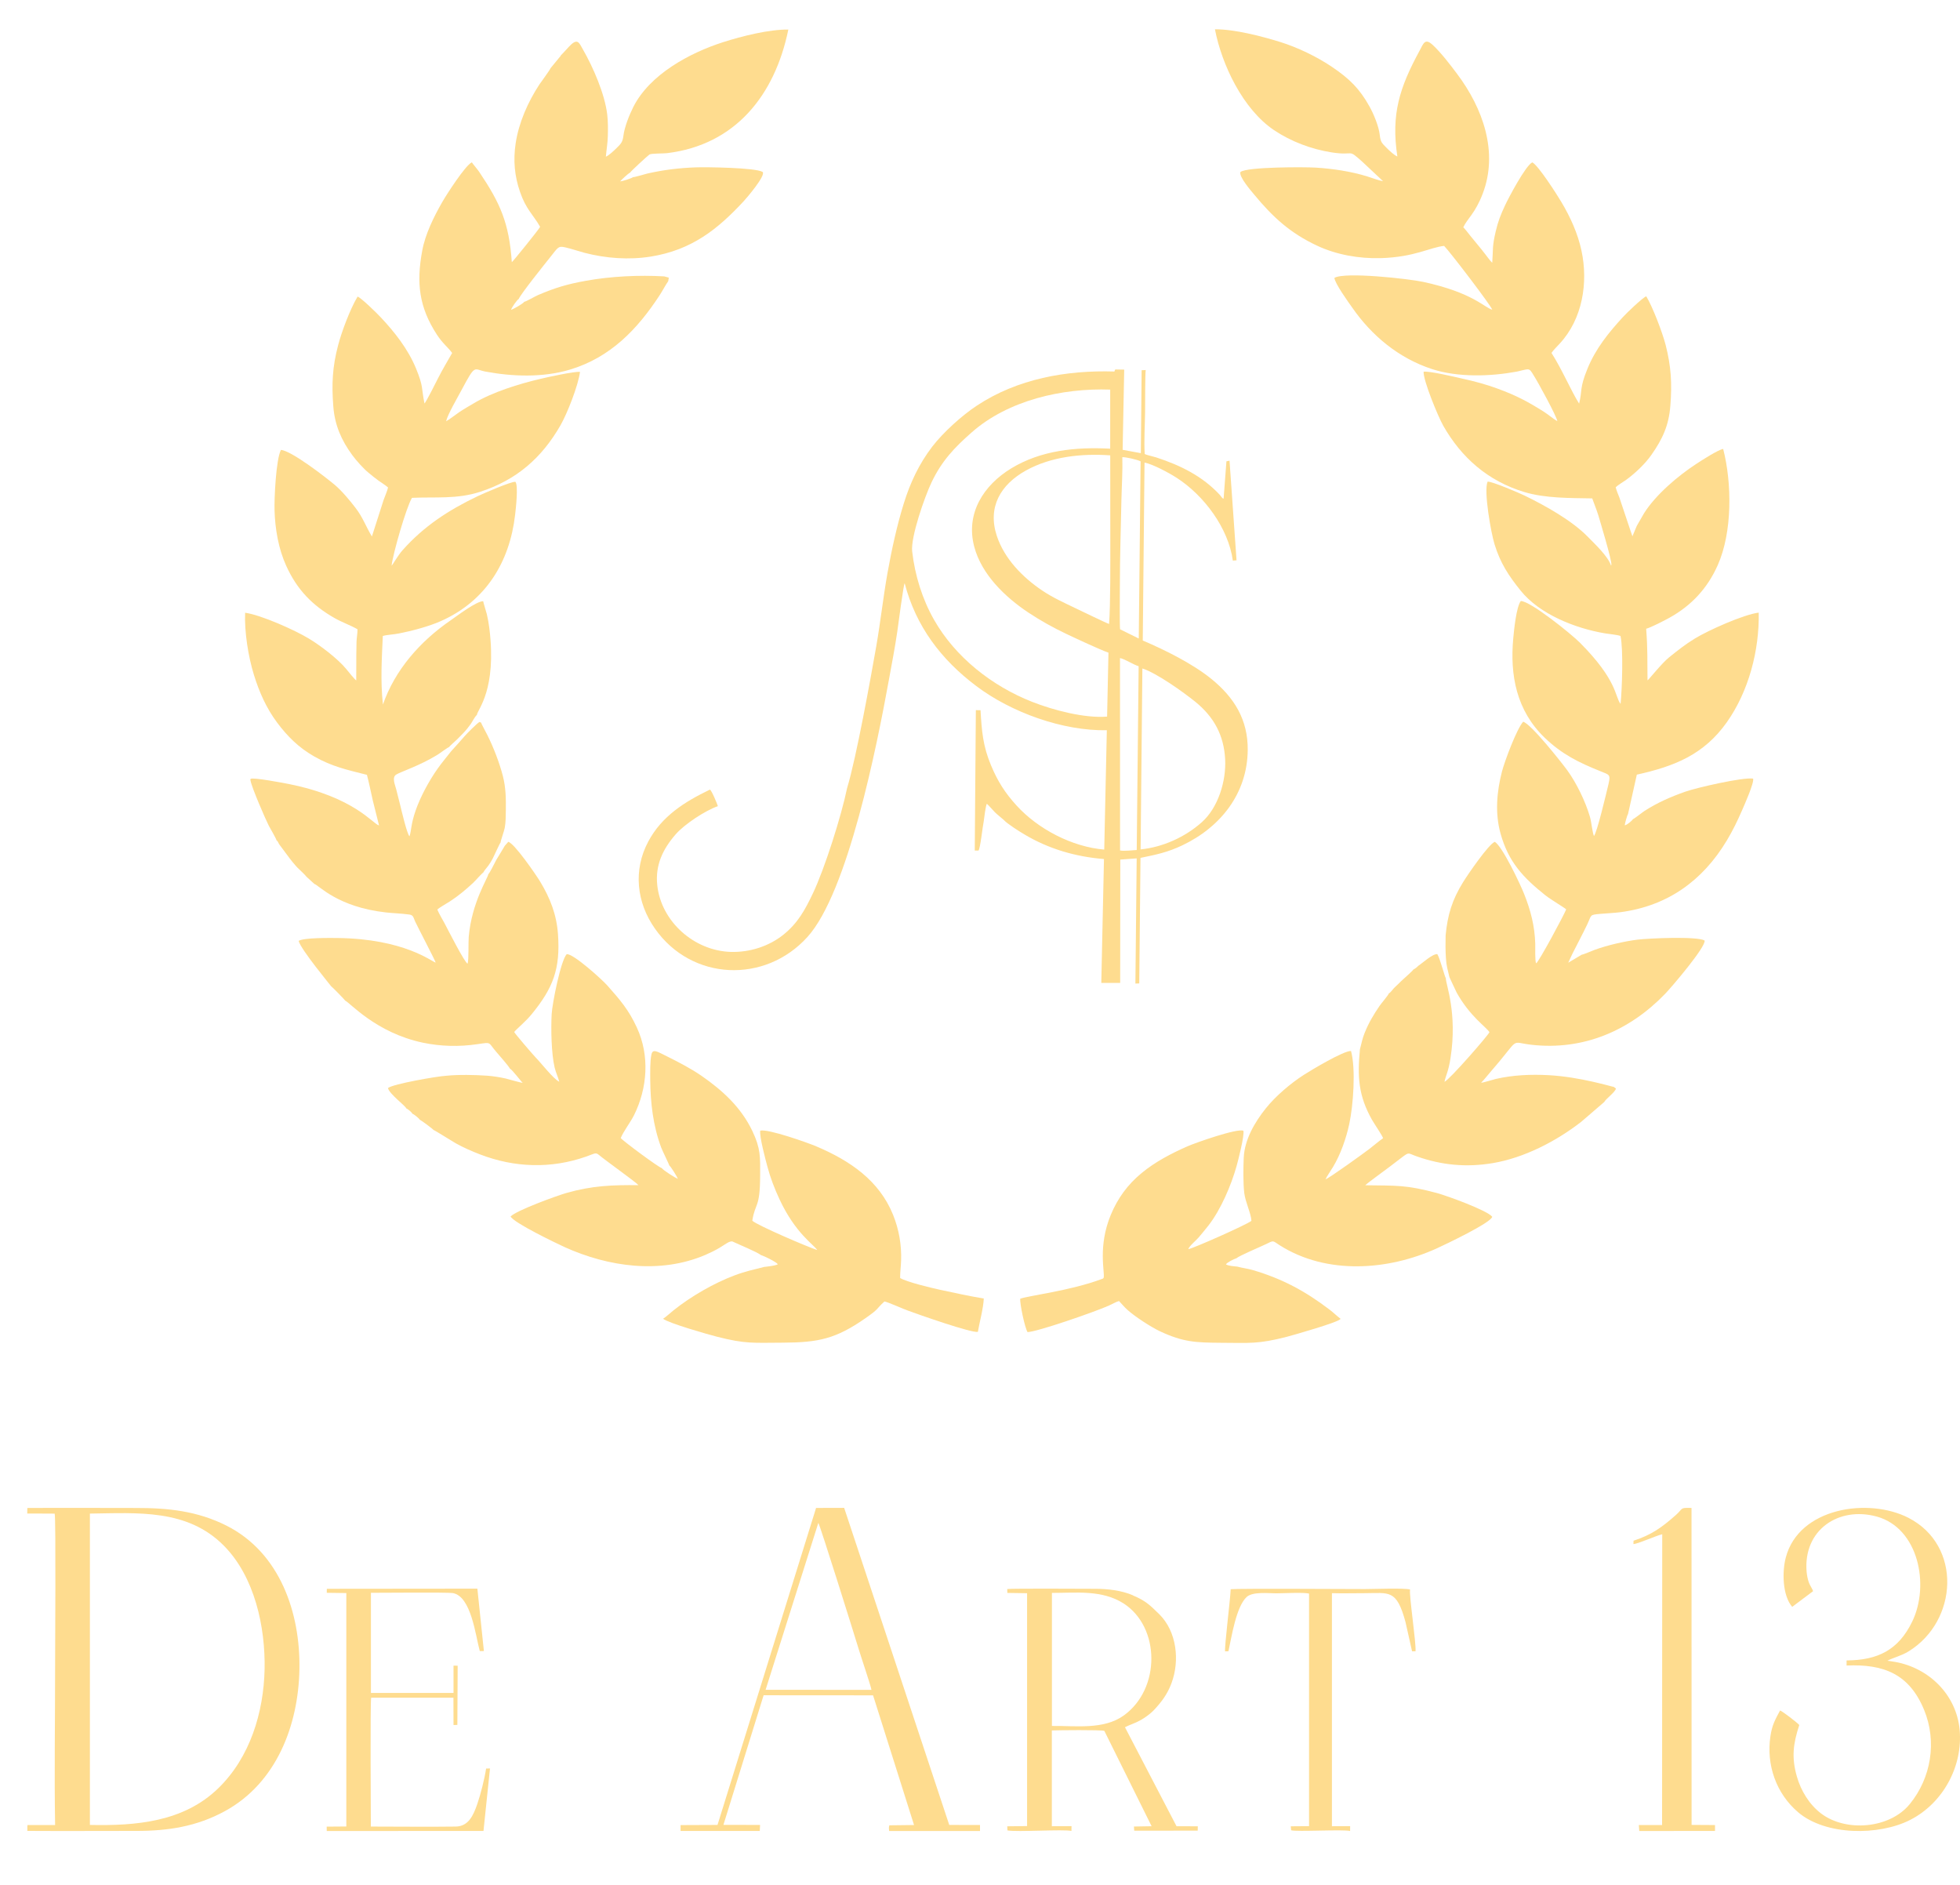 <svg width="52" height="50" viewBox="0 0 52 50" fill="none" xmlns="http://www.w3.org/2000/svg">
<g clip-path="url(#clip0_1_1959)">
<path d="M38.353 24.824C38.348 25.026 38.348 25.213 38.361 25.415C38.375 25.632 38.407 25.72 38.454 25.92C38.457 25.923 38.618 26.279 38.648 26.334C39.007 26.973 39.427 27.238 39.516 27.381C39.472 27.477 38.471 28.627 38.323 28.698C38.359 28.518 38.426 28.437 38.483 28.068C38.671 26.862 38.355 26.112 38.359 25.949C38.331 25.92 38.208 25.432 38.133 25.31C38.002 25.301 37.739 25.549 37.628 25.62C37.612 25.641 37.53 25.709 37.5 25.716C37.476 25.759 37.231 25.971 37.173 26.027C37.116 26.082 37.07 26.131 37.01 26.184C36.95 26.237 36.917 26.309 36.846 26.354C36.838 26.393 36.645 26.618 36.603 26.68C36.437 26.923 36.312 27.132 36.203 27.405C36.138 27.565 36.125 27.673 36.08 27.832C36.01 28.56 36.038 29.065 36.402 29.709C36.456 29.804 36.683 30.137 36.694 30.193C36.582 30.271 36.446 30.388 36.331 30.477C36.173 30.598 35.288 31.237 35.166 31.285C35.192 31.22 35.32 31.034 35.364 30.959C35.566 30.626 35.716 30.193 35.797 29.816C35.903 29.324 35.974 28.354 35.843 27.879C35.642 27.874 34.797 28.381 34.591 28.513C34.237 28.741 33.843 29.076 33.582 29.402C33.288 29.771 33.019 30.229 32.997 30.71C32.985 30.985 32.98 31.376 33.011 31.646C33.04 31.888 33.192 32.19 33.201 32.385C33.092 32.479 31.669 33.113 31.525 33.137C31.556 33.046 31.735 32.906 31.806 32.82C31.896 32.71 31.977 32.618 32.065 32.504C32.392 32.081 32.662 31.446 32.806 30.937C32.85 30.78 33.021 30.113 32.988 29.995C32.817 29.926 31.716 30.315 31.5 30.41C31.072 30.599 30.645 30.821 30.285 31.12C29.917 31.424 29.653 31.785 29.47 32.226C29.122 33.066 29.315 33.748 29.282 33.89C29.266 33.923 29.267 33.913 29.223 33.931C28.397 34.24 27.294 34.368 27.068 34.451C27.052 34.576 27.191 35.23 27.262 35.337C27.533 35.324 29.003 34.815 29.409 34.638C29.488 34.604 29.615 34.531 29.688 34.512C29.774 34.601 29.822 34.668 29.921 34.755C30.127 34.937 30.542 35.206 30.781 35.318C31.391 35.602 31.718 35.615 32.383 35.62C33.168 35.624 33.378 35.656 34.133 35.463C34.271 35.427 35.574 35.06 35.565 34.982C35.467 34.909 35.377 34.818 35.277 34.743C34.628 34.248 34.024 33.923 33.237 33.691C33.1 33.651 32.953 33.635 32.825 33.599C32.737 33.59 32.594 33.582 32.525 33.54C32.558 33.485 32.735 33.398 32.801 33.379C32.884 33.307 33.437 33.076 33.579 33.007C33.805 32.898 33.749 32.904 33.953 33.034C35.2 33.824 36.83 33.704 38.127 33.112C38.336 33.016 39.557 32.438 39.59 32.277C39.459 32.107 38.374 31.715 38.124 31.648C37.294 31.426 37.05 31.454 36.222 31.441C36.269 31.388 36.767 31.029 36.874 30.946C36.982 30.863 37.092 30.777 37.201 30.696C37.397 30.549 37.353 30.595 37.592 30.677C38.258 30.91 38.903 30.971 39.603 30.854C40.431 30.716 41.29 30.274 41.952 29.757L42.56 29.234C42.609 29.143 42.845 28.979 42.873 28.876L42.815 28.832C42.762 28.829 41.928 28.566 41.085 28.521C40.619 28.496 40.141 28.516 39.685 28.621C39.603 28.64 39.356 28.721 39.295 28.721C39.383 28.635 39.492 28.491 39.577 28.395C40.359 27.498 40.032 27.646 40.634 27.715C42.006 27.87 43.236 27.341 44.18 26.36C44.347 26.187 45.265 25.113 45.224 24.948C45.012 24.832 43.736 24.89 43.443 24.926C43.088 24.971 42.642 25.074 42.303 25.198C42.235 25.223 42.015 25.32 41.966 25.324L41.606 25.538L41.718 25.298C41.849 25.037 41.99 24.774 42.115 24.512C42.23 24.268 42.167 24.268 42.447 24.243C42.628 24.226 42.807 24.221 42.988 24.198C44.243 24.034 45.176 23.36 45.815 22.293C45.97 22.034 46.093 21.782 46.213 21.506C46.273 21.368 46.546 20.76 46.511 20.654C46.24 20.613 45.02 20.893 44.717 20.999C44.325 21.137 43.974 21.29 43.625 21.515C43.576 21.546 43.35 21.727 43.325 21.727C43.298 21.774 43.162 21.887 43.105 21.893C43.108 21.848 43.17 21.621 43.192 21.596L43.426 20.549C44.426 20.327 45.206 20.018 45.813 19.16C46.395 18.338 46.679 17.249 46.66 16.251C46.265 16.298 45.32 16.721 44.968 16.937C44.704 17.098 44.518 17.248 44.281 17.438C44.083 17.598 43.743 18.03 43.71 18.048C43.701 17.488 43.718 17.27 43.674 16.679C43.802 16.645 44.162 16.459 44.29 16.388C44.878 16.062 45.301 15.604 45.573 14.991C45.962 14.116 45.952 12.823 45.717 11.909C45.581 11.931 45.146 12.213 45.009 12.302C44.524 12.618 43.928 13.121 43.617 13.616C43.593 13.654 43.429 13.945 43.426 13.948L43.309 14.226L43.251 14.057L42.966 13.206C42.936 13.126 42.883 13.005 42.865 12.926C42.925 12.866 43.056 12.79 43.132 12.737C43.371 12.565 43.649 12.304 43.816 12.062C44.11 11.643 44.274 11.284 44.315 10.77C44.363 10.173 44.336 9.718 44.188 9.14C44.102 8.815 43.849 8.145 43.676 7.86C43.575 7.899 43.148 8.31 43.056 8.412C42.674 8.829 42.333 9.249 42.116 9.782C41.901 10.306 41.982 10.36 41.895 10.707C41.677 10.36 41.442 9.799 41.162 9.362C41.203 9.296 41.322 9.179 41.38 9.115C41.987 8.46 42.14 7.496 41.957 6.646C41.859 6.191 41.663 5.759 41.424 5.359C41.309 5.165 40.816 4.391 40.653 4.307C40.48 4.384 40.023 5.246 39.928 5.452C39.814 5.696 39.745 5.871 39.683 6.135C39.585 6.552 39.617 6.596 39.59 6.971C39.532 6.916 39.445 6.795 39.396 6.732C39.336 6.652 39.268 6.571 39.206 6.495C39.141 6.415 39.077 6.338 39.013 6.26C38.968 6.202 38.868 6.073 38.822 6.029C38.93 5.796 39.137 5.663 39.337 5.138C39.759 4.034 39.342 2.871 38.658 1.96C38.476 1.718 38.235 1.401 38.015 1.196C37.805 1.001 37.769 1.146 37.66 1.349C37.135 2.318 36.901 3.026 37.073 4.151C36.99 4.12 36.852 3.988 36.786 3.921C36.659 3.796 36.626 3.762 36.607 3.587C36.584 3.362 36.448 3.031 36.337 2.831C36.07 2.349 35.8 2.087 35.345 1.779C34.937 1.502 34.424 1.256 33.953 1.11C33.454 0.957 32.749 0.774 32.233 0.777C32.416 1.721 32.977 2.898 33.8 3.452C34.249 3.754 34.795 3.959 35.332 4.043C35.963 4.141 35.735 3.926 36.149 4.296L36.694 4.807C36.585 4.79 36.391 4.716 36.277 4.681C35.846 4.546 35.353 4.474 34.904 4.446C34.615 4.429 33.084 4.423 32.909 4.563C32.866 4.69 33.192 5.063 33.282 5.171C33.768 5.757 34.223 6.179 34.939 6.515C35.456 6.759 36.057 6.863 36.628 6.848C37.536 6.82 37.926 6.565 38.313 6.523C38.454 6.66 39.562 8.11 39.59 8.215C39.383 8.163 39.086 7.765 37.757 7.477C37.373 7.395 35.68 7.206 35.403 7.371C35.413 7.516 35.768 8.009 35.87 8.152C36.389 8.904 37.11 9.502 37.991 9.79C38.68 10.015 39.538 9.988 40.246 9.857C40.326 9.841 40.437 9.807 40.51 9.798C40.601 9.785 40.634 9.873 40.68 9.943C40.808 10.14 41.298 11.043 41.317 11.171C41.219 11.12 41.066 10.988 40.958 10.921C40.535 10.654 40.225 10.49 39.74 10.312C39.426 10.196 39.121 10.115 38.794 10.043C38.592 9.998 37.936 9.84 37.769 9.86C37.757 10.093 38.154 11.051 38.287 11.287C38.77 12.14 39.476 12.76 40.44 13.052C40.998 13.221 41.661 13.21 42.243 13.221C42.293 13.366 42.35 13.498 42.398 13.649C42.437 13.779 42.77 14.879 42.751 14.984L42.747 14.995C42.747 14.995 42.745 15.001 42.742 15.004C42.663 14.755 42.306 14.424 42.123 14.237C41.704 13.807 40.991 13.41 40.454 13.149C40.299 13.074 39.598 12.773 39.467 12.776C39.358 13.023 39.56 14.149 39.652 14.441C39.805 14.937 40.023 15.27 40.344 15.668C40.846 16.295 41.797 16.67 42.582 16.801C42.691 16.82 42.9 16.837 42.993 16.87C43.071 17.227 43.034 18.282 42.995 18.673C42.837 18.47 42.92 18.059 41.92 17.052C41.688 16.818 40.6 15.941 40.347 15.943C40.227 16.107 40.168 16.712 40.148 16.929C40.056 17.912 40.233 18.852 40.985 19.573C41.442 20.01 41.881 20.226 42.464 20.46C42.698 20.555 42.734 20.54 42.674 20.801C42.617 21.04 42.369 22.09 42.288 22.177C42.243 22.068 42.225 21.815 42.181 21.665C42.066 21.266 41.821 20.763 41.581 20.434C41.418 20.212 40.619 19.202 40.41 19.145C40.235 19.345 39.922 20.187 39.849 20.463C39.71 20.999 39.66 21.571 39.81 22.11C40.02 22.868 40.412 23.28 40.998 23.748C41.146 23.866 41.51 24.079 41.552 24.123C41.495 24.27 40.824 25.523 40.754 25.555C40.72 25.491 40.734 25.134 40.731 25.035C40.718 24.568 40.611 24.155 40.437 23.716C40.336 23.459 39.86 22.451 39.658 22.331C39.495 22.39 38.934 23.21 38.818 23.399C38.527 23.868 38.405 24.266 38.353 24.815V24.824Z" fill="#FEDC8F"/>
<path d="M14.884 1.471L14.606 1.809C14.581 1.873 14.368 2.154 14.311 2.24C14.006 2.704 13.761 3.259 13.68 3.807C13.614 4.253 13.65 4.667 13.797 5.092C13.957 5.557 14.145 5.693 14.33 6.017C14.303 6.078 13.606 6.942 13.579 6.954C13.505 5.907 13.273 5.392 12.712 4.557C12.679 4.507 12.525 4.323 12.518 4.306C12.344 4.387 11.846 5.163 11.732 5.362C11.511 5.748 11.282 6.21 11.202 6.649C11.042 7.51 11.119 8.148 11.587 8.871C11.747 9.117 11.881 9.206 11.996 9.363C11.873 9.578 11.737 9.807 11.625 10.027C11.57 10.137 11.311 10.652 11.262 10.704C11.175 10.282 11.241 10.271 11.036 9.771C10.824 9.259 10.473 8.812 10.096 8.412C10.009 8.318 9.579 7.895 9.487 7.868C9.293 8.19 9.067 8.79 8.971 9.156C8.818 9.734 8.797 10.187 8.843 10.782C8.881 11.276 9.056 11.678 9.347 12.074C9.448 12.212 9.65 12.44 9.783 12.545C9.868 12.614 9.946 12.681 10.036 12.745C10.118 12.804 10.22 12.865 10.295 12.931C10.282 13.002 10.208 13.179 10.179 13.257L9.867 14.231C9.71 13.974 9.63 13.729 9.435 13.476C9.28 13.273 9.073 13.024 8.878 12.859C8.639 12.659 7.729 11.953 7.453 11.935C7.321 12.193 7.274 13.226 7.284 13.54C7.298 14.029 7.388 14.557 7.592 15.006C7.879 15.64 8.285 16.06 8.881 16.398C9.077 16.509 9.295 16.584 9.484 16.692C9.489 16.773 9.462 16.923 9.459 17.02C9.456 17.134 9.454 17.248 9.453 17.36C9.451 17.59 9.454 17.821 9.451 18.049C9.419 18.037 9.216 17.784 9.176 17.735C8.949 17.463 8.491 17.118 8.195 16.94C7.822 16.713 6.923 16.312 6.503 16.254C6.483 16.762 6.585 17.409 6.735 17.896C6.874 18.349 7.064 18.782 7.35 19.165C7.629 19.538 7.925 19.831 8.334 20.065C8.813 20.338 9.209 20.421 9.735 20.554C9.794 20.777 9.84 21.014 9.892 21.24L10.056 21.896C9.897 21.863 9.404 21.143 7.655 20.796C7.511 20.768 6.737 20.62 6.653 20.659C6.636 20.684 6.64 20.663 6.647 20.707C6.677 20.889 7.048 21.742 7.133 21.907C7.167 21.973 7.328 22.243 7.334 22.287C7.37 22.318 7.385 22.348 7.404 22.392C7.408 22.395 7.699 22.793 7.746 22.848C7.803 22.913 7.873 23.006 7.938 23.06C7.969 23.088 8.116 23.231 8.13 23.256L8.34 23.448C8.46 23.482 8.95 24.06 10.238 24.204C10.445 24.227 10.652 24.231 10.86 24.26C10.971 24.276 10.966 24.34 11.012 24.44C11.108 24.643 11.53 25.446 11.559 25.535C11.461 25.515 10.731 24.901 8.941 24.882C8.756 24.881 8.054 24.871 7.923 24.959C7.98 25.187 8.783 26.154 8.786 26.163C8.819 26.184 9.146 26.52 9.16 26.545C9.284 26.596 9.974 27.396 11.217 27.659C11.701 27.76 12.184 27.77 12.672 27.698C13.056 27.642 12.938 27.642 13.175 27.913C13.229 27.976 13.511 28.296 13.524 28.343C13.6 28.384 13.845 28.717 13.868 28.723C13.824 28.726 13.497 28.629 13.418 28.61C13.257 28.574 13.094 28.548 12.928 28.535C12.597 28.512 12.161 28.503 11.834 28.537C11.603 28.549 10.429 28.753 10.293 28.862C10.323 29.015 10.755 29.331 10.778 29.401C10.829 29.424 10.919 29.501 10.947 29.548C10.979 29.552 11.123 29.671 11.137 29.703C11.175 29.717 11.483 29.946 11.5 29.974C11.538 29.984 11.999 30.276 12.088 30.326C12.295 30.442 12.514 30.537 12.736 30.623C13.655 30.977 14.622 31.006 15.546 30.682C15.758 30.609 15.799 30.562 15.88 30.629C16.063 30.784 16.869 31.356 16.94 31.439C16.243 31.431 15.704 31.453 15.03 31.645C14.774 31.718 13.696 32.11 13.546 32.27C13.636 32.442 14.752 32.977 14.985 33.084C16.142 33.606 17.513 33.801 18.711 33.29C18.842 33.234 18.965 33.173 19.087 33.102C19.218 33.026 19.366 32.899 19.442 32.937C19.606 33.015 20.074 33.206 20.189 33.293C20.271 33.317 20.595 33.474 20.637 33.537C20.575 33.576 20.36 33.598 20.276 33.607C19.992 33.679 19.769 33.726 19.491 33.831C18.94 34.037 18.328 34.392 17.869 34.759C17.786 34.824 17.674 34.931 17.592 34.982C17.725 35.096 18.791 35.401 19.022 35.459C19.782 35.653 19.982 35.62 20.769 35.617C21.712 35.612 22.175 35.518 22.965 34.965C23.34 34.703 23.221 34.748 23.464 34.524C23.545 34.535 23.948 34.715 24.063 34.757C24.381 34.876 25.771 35.362 25.943 35.331C25.989 35.067 26.09 34.704 26.1 34.446C25.724 34.384 25.319 34.295 24.945 34.215C24.727 34.168 24.043 34.006 23.881 33.901C23.88 33.751 23.902 33.59 23.907 33.438C23.921 33.021 23.85 32.614 23.694 32.226C23.325 31.312 22.547 30.788 21.663 30.412C21.42 30.309 20.381 29.942 20.17 29.992C20.142 30.14 20.314 30.776 20.362 30.956C20.441 31.251 20.551 31.534 20.679 31.81C21.102 32.72 21.596 33.02 21.682 33.16C21.453 33.089 20.074 32.498 19.959 32.381C20.038 31.889 20.163 32.063 20.167 31.187C20.17 30.685 20.181 30.465 19.96 30.001C19.663 29.378 19.177 28.931 18.617 28.542C18.349 28.356 18.009 28.177 17.715 28.032C17.429 27.892 17.316 27.806 17.281 27.981C17.244 28.168 17.251 28.446 17.251 28.642C17.256 29.253 17.327 29.868 17.543 30.443C17.572 30.521 17.756 30.896 17.758 30.918C17.799 30.946 17.966 31.217 17.985 31.273C17.911 31.243 17.589 31.04 17.557 30.985C17.485 30.976 16.53 30.268 16.469 30.189C16.541 30.009 16.723 29.777 16.82 29.585C17.178 28.865 17.241 28.004 16.897 27.259C16.677 26.782 16.451 26.524 16.11 26.139C15.976 25.987 15.202 25.285 15.034 25.312C14.873 25.488 14.65 26.634 14.636 26.902C14.616 27.279 14.625 27.943 14.715 28.32C14.748 28.456 14.805 28.568 14.838 28.695C14.688 28.628 14.352 28.193 14.211 28.051C14.148 27.987 13.66 27.42 13.642 27.376C13.699 27.299 13.938 27.109 14.107 26.902C14.677 26.204 14.868 25.703 14.804 24.784C14.767 24.262 14.597 23.826 14.328 23.382C14.221 23.206 13.649 22.371 13.485 22.331L13.394 22.434C13.325 22.557 13.24 22.684 13.167 22.81C13.123 22.887 13.001 23.151 12.954 23.192C12.95 23.284 12.513 23.937 12.435 24.86C12.423 25.012 12.44 25.463 12.405 25.564C12.319 25.52 11.892 24.677 11.792 24.488C11.739 24.389 11.641 24.226 11.603 24.128C11.641 24.084 11.868 23.956 11.938 23.91C12.157 23.768 12.363 23.596 12.551 23.421C12.603 23.373 12.785 23.165 12.819 23.148C12.845 23.096 12.917 23.015 12.958 22.96C12.999 22.904 13.04 22.834 13.074 22.771C13.115 22.693 13.251 22.382 13.281 22.349C13.281 22.306 13.374 22.048 13.39 21.965C13.418 21.818 13.418 21.651 13.42 21.499C13.424 21.182 13.421 20.893 13.341 20.584C13.251 20.234 13.093 19.823 12.928 19.495C12.905 19.448 12.767 19.192 12.762 19.168L12.721 19.151C12.649 19.193 12.398 19.448 12.333 19.521C12.216 19.654 12.096 19.792 11.973 19.924C11.846 20.088 11.728 20.223 11.606 20.396C11.382 20.715 11.154 21.134 11.026 21.503C10.9 21.865 10.917 22.023 10.865 22.184C10.803 22.145 10.647 21.477 10.619 21.363C10.582 21.221 10.546 21.078 10.511 20.935C10.483 20.823 10.389 20.621 10.513 20.546C10.649 20.465 11.121 20.318 11.6 20.026C11.663 19.988 11.875 19.828 11.916 19.817C11.93 19.787 12.082 19.66 12.123 19.618C12.279 19.459 12.352 19.398 12.491 19.203C12.538 19.135 12.595 19.012 12.652 18.965C12.671 18.815 13.183 18.299 12.984 16.676C12.968 16.546 12.946 16.418 12.916 16.292C12.9 16.231 12.822 15.979 12.819 15.948C12.634 15.949 12.127 16.338 11.955 16.456C11.151 17.009 10.481 17.764 10.159 18.69C10.091 18.043 10.129 17.496 10.156 16.87C10.273 16.837 10.451 16.831 10.582 16.804C10.927 16.737 11.38 16.617 11.693 16.477C12.884 15.951 13.522 14.912 13.666 13.657C13.684 13.506 13.756 12.877 13.674 12.781C13.567 12.767 12.822 13.092 12.68 13.159C11.905 13.529 11.246 13.956 10.677 14.599C10.557 14.734 10.426 14.97 10.389 15.006C10.424 14.69 10.778 13.457 10.93 13.206C11.552 13.178 12.127 13.246 12.739 13.046C13.706 12.732 14.374 12.146 14.87 11.282C15.053 10.962 15.342 10.221 15.388 9.865C15.243 9.848 14.53 10.004 14.347 10.048C13.775 10.181 13.072 10.398 12.568 10.699C12.437 10.777 12.314 10.846 12.187 10.931C12.099 10.99 11.912 11.137 11.835 11.174C11.883 10.981 12.142 10.542 12.247 10.343C12.622 9.64 12.563 9.796 12.875 9.856C13.598 9.992 14.404 10.018 15.113 9.807C16.194 9.485 16.91 8.735 17.499 7.834C17.575 7.72 17.654 7.563 17.728 7.46L17.744 7.365L17.625 7.332C16.962 7.292 16.2 7.329 15.546 7.448C15.045 7.538 14.723 7.635 14.27 7.829C14.194 7.862 13.96 7.999 13.908 8.006C13.875 8.057 13.625 8.199 13.559 8.218C13.571 8.165 13.715 7.954 13.761 7.932C13.818 7.795 14.44 7.02 14.606 6.812C14.804 6.563 14.81 6.521 14.989 6.56C15.161 6.599 15.335 6.66 15.507 6.706C16.077 6.854 16.687 6.899 17.268 6.806C18.352 6.631 19.039 6.084 19.733 5.335C19.815 5.246 20.317 4.66 20.235 4.562C20.05 4.445 18.718 4.429 18.444 4.44C18.008 4.457 17.597 4.507 17.173 4.604C17.099 4.621 16.845 4.701 16.796 4.699C16.748 4.734 16.519 4.807 16.451 4.812C16.491 4.767 16.669 4.599 16.714 4.581C16.747 4.531 17.169 4.143 17.23 4.099C17.278 4.067 17.605 4.074 17.696 4.063C19.513 3.843 20.559 2.52 20.915 0.784C20.399 0.778 19.682 0.96 19.186 1.118C18.294 1.404 17.238 1.974 16.802 2.838C16.696 3.048 16.568 3.37 16.54 3.599C16.519 3.768 16.477 3.812 16.355 3.931C16.285 3.998 16.161 4.12 16.074 4.156C16.09 3.965 16.121 3.809 16.126 3.606C16.131 3.42 16.132 3.221 16.11 3.037C16.045 2.492 15.737 1.784 15.466 1.313C15.374 1.154 15.336 1.018 15.158 1.176C15.096 1.229 14.906 1.454 14.873 1.471H14.884Z" fill="#FEDC8F"/>
<path d="M30.261 22.532L30.308 17.732C30.695 17.859 31.389 18.355 31.716 18.619C32.207 19.02 32.47 19.502 32.504 20.14C32.534 20.712 32.323 21.424 31.879 21.816C31.438 22.206 30.852 22.473 30.261 22.532ZM30.158 22.548C30.037 22.554 29.83 22.582 29.716 22.56L29.714 17.456C29.864 17.491 30.056 17.626 30.209 17.673L30.158 22.548ZM29.425 16.552C29.345 16.527 28.659 16.193 28.523 16.129C28.225 15.985 27.927 15.852 27.651 15.665C27.13 15.315 26.645 14.819 26.446 14.215C26.194 13.451 26.548 12.854 27.217 12.482C27.885 12.11 28.702 12.026 29.455 12.079C29.455 12.829 29.455 13.581 29.457 14.331C29.457 14.895 29.463 16.03 29.425 16.552ZM29.716 16.693C29.702 16.552 29.711 15.749 29.711 15.537C29.711 14.79 29.736 14.01 29.752 13.26C29.76 12.895 29.787 12.487 29.776 12.127C29.874 12.124 30.179 12.194 30.261 12.238L30.212 16.938L29.716 16.693ZM29.408 17.313L29.372 19.009C28.779 19.059 27.939 18.837 27.384 18.618C26.319 18.199 25.346 17.434 24.782 16.443C24.466 15.887 24.275 15.265 24.201 14.632C24.155 14.251 24.536 13.169 24.714 12.796C24.984 12.229 25.316 11.877 25.784 11.466C26.752 10.615 28.185 10.291 29.454 10.335V11.902C28.544 11.854 27.619 11.943 26.826 12.426C26.089 12.876 25.615 13.624 25.847 14.502C26.041 15.237 26.662 15.835 27.281 16.248C27.61 16.466 27.945 16.652 28.302 16.821C28.536 16.932 29.195 17.24 29.406 17.312L29.408 17.313ZM22.474 20.905C22.325 21.631 21.883 23.035 21.564 23.704C21.357 24.137 21.172 24.48 20.79 24.79C20.399 25.105 19.888 25.266 19.385 25.251C18.41 25.22 17.537 24.44 17.437 23.477C17.382 22.945 17.586 22.523 17.927 22.131C18.158 21.865 18.711 21.501 19.046 21.385C19.027 21.323 18.88 20.963 18.834 20.946C18.162 21.27 17.559 21.648 17.199 22.323C16.794 23.082 16.887 23.94 17.377 24.635C18.35 26.021 20.294 26.102 21.422 24.855C22.494 23.671 23.265 19.787 23.581 18.044C23.657 17.624 23.742 17.19 23.804 16.766C23.82 16.662 23.975 15.46 24.002 15.474C24.299 16.613 24.967 17.496 25.902 18.199C26.828 18.898 28.196 19.393 29.365 19.371L29.296 22.537C28.441 22.465 27.539 21.993 26.97 21.368C26.66 21.027 26.468 20.724 26.291 20.299C26.076 19.784 26.046 19.39 26.014 18.84L25.89 18.838L25.861 22.563H25.961C26.011 22.49 26.068 21.93 26.098 21.793C26.108 21.713 26.152 21.36 26.182 21.321C26.251 21.384 26.324 21.474 26.395 21.546C26.465 21.616 26.556 21.682 26.631 21.751C26.721 21.852 27.049 22.059 27.179 22.135C27.826 22.521 28.534 22.726 29.289 22.788L29.218 26.073H29.719L29.722 22.802L30.157 22.77L30.123 26.091L30.225 26.087L30.258 22.757C30.67 22.673 30.975 22.61 31.362 22.427C32.388 21.94 33.092 21.046 33.103 19.896C33.111 19.096 32.748 18.504 32.139 18.01C31.648 17.61 30.906 17.24 30.318 16.991L30.365 12.271C30.582 12.31 31.021 12.548 31.212 12.671C31.944 13.141 32.59 14.01 32.708 14.871L32.806 14.863L32.62 12.221L32.538 12.237L32.463 13.227C32.429 13.229 32.395 13.163 32.367 13.132C31.901 12.63 31.326 12.348 30.68 12.135C30.612 12.113 30.413 12.069 30.37 12.043C30.348 11.701 30.376 11.276 30.38 10.923C30.381 10.768 30.38 9.891 30.397 9.816L30.288 9.821L30.267 12.021L29.784 11.932L29.826 9.805L29.591 9.801C29.561 9.84 29.586 9.813 29.566 9.855C28.289 9.816 26.994 10.048 25.918 10.759C25.52 11.021 25.021 11.473 24.732 11.849C24.381 12.309 24.148 12.807 23.978 13.355C23.793 13.951 23.657 14.581 23.547 15.193C23.43 15.848 23.36 16.504 23.245 17.159C23.106 17.954 22.716 20.115 22.475 20.902L22.474 20.905Z" fill="#FEDC8F"/>
<path d="M2.385 40.151C3.654 40.134 4.969 40.024 5.937 41C6.757 41.826 7.042 43.158 7.02 44.28C6.995 45.423 6.635 46.616 5.794 47.434C4.874 48.332 3.608 48.436 2.385 48.41V40.151ZM1.361 40.151L1.451 40.153C1.485 40.258 1.462 43.846 1.462 44.282C1.462 45.654 1.439 47.042 1.462 48.412H0.766C0.694 48.415 0.746 48.408 0.725 48.44L0.726 48.568C1.691 48.574 2.655 48.568 3.618 48.568C4.458 48.57 5.222 48.451 5.966 48.044C7.336 47.297 7.917 45.763 7.944 44.28C7.971 42.786 7.429 41.188 6.01 40.471C5.236 40.081 4.458 40 3.602 40.002C2.646 40.002 1.687 39.996 0.725 40.002L0.723 40.149L1.361 40.151Z" fill="#FEDC8F"/>
<path d="M48.102 42.208C48.09 42.158 48.017 42.055 47.99 41.978C47.957 41.884 47.939 41.787 47.93 41.688C47.841 40.58 48.783 39.953 49.792 40.23C50.895 40.534 51.204 42.039 50.733 43.014C50.367 43.771 49.817 44.041 48.991 44.046V44.181C49.98 44.138 50.656 44.408 51.048 45.359C51.392 46.196 51.237 47.16 50.668 47.856C50.138 48.509 48.973 48.608 48.312 48.104C48.001 47.867 47.78 47.503 47.673 47.129C47.525 46.618 47.575 46.252 47.736 45.759C47.684 45.697 47.287 45.392 47.226 45.374C47.09 45.629 47.014 45.762 46.97 46.059C46.858 46.813 47.119 47.575 47.707 48.075C48.437 48.696 49.848 48.698 50.674 48.279C51.55 47.833 52.082 46.852 51.99 45.879C51.9 44.949 51.175 44.248 50.284 44.086L50.074 44.054C50.257 43.96 50.434 43.929 50.634 43.807C51.947 43.001 52.061 40.998 50.634 40.264C49.573 39.719 47.727 39.99 47.378 41.316C47.28 41.685 47.285 42.318 47.548 42.625L48.106 42.206L48.102 42.208Z" fill="#FEDC8F"/>
<path d="M21.71 40.395C21.762 40.473 22.67 43.379 22.774 43.721C22.837 43.934 23.096 44.694 23.121 44.827L20.312 44.825L21.712 40.394L21.71 40.395ZM20.261 44.97L23.163 44.972L24.25 48.412L23.596 48.42C23.577 48.469 23.583 48.516 23.589 48.571H26V48.412L25.184 48.41L22.396 39.999L21.651 40.001L19.036 48.41L18.056 48.414V48.569H20.157L20.165 48.41L19.193 48.408L20.261 44.964V44.97Z" fill="#FEDC8F"/>
<path d="M27.908 42.255C28.55 42.255 29.238 42.168 29.81 42.535C30.784 43.162 30.799 44.8 29.812 45.508C29.278 45.891 28.531 45.776 27.908 45.784V42.255ZM30.059 42.319C29.749 42.186 29.383 42.146 29.049 42.146C28.847 42.146 26.875 42.134 26.723 42.152L26.725 42.255L27.249 42.263V48.44L26.723 48.446L26.728 48.555C26.976 48.603 28.218 48.52 28.426 48.569L28.428 48.442L27.906 48.444V45.903C28.089 45.897 29.206 45.883 29.299 45.915L30.553 48.444L30.084 48.452L30.092 48.563L31.776 48.561L31.778 48.446L31.214 48.444L29.846 45.818C29.981 45.748 30.12 45.711 30.263 45.629C30.364 45.574 30.52 45.461 30.601 45.377C30.81 45.155 30.968 44.951 31.079 44.653C31.306 44.052 31.22 43.277 30.755 42.819C30.502 42.571 30.391 42.463 30.058 42.322L30.059 42.319Z" fill="#FEDC8F"/>
<path d="M43.334 40.959C43.457 40.956 43.931 40.737 44.1 40.699L44.096 48.413H43.479L43.491 48.571L45.5 48.569V48.413L44.879 48.409L44.877 40.001C44.555 39.993 44.668 40.007 44.457 40.193C44.094 40.513 43.818 40.716 43.339 40.87L43.336 40.957L43.334 40.959Z" fill="#FEDC8F"/>
<path d="M12.013 42.259C12.504 42.347 12.615 43.387 12.729 43.798L12.838 43.797L12.665 42.142L8.671 42.146L8.669 42.252L9.188 42.259V48.451L8.667 48.455L8.669 48.571L12.827 48.569L13 46.912L12.897 46.914C12.855 47.189 12.751 47.598 12.661 47.861C12.557 48.155 12.432 48.447 12.091 48.453C11.343 48.463 10.588 48.453 9.839 48.453C9.839 48.241 9.82 45.164 9.847 45.035H12.03L12.032 45.759L12.134 45.757L12.142 44.186L12.032 44.184V44.908H9.841V42.252C10.043 42.253 11.887 42.236 12.015 42.259H12.013Z" fill="#FEDC8F"/>
<path d="M32.591 43.804C32.678 43.409 32.794 42.633 33.07 42.367C33.231 42.215 33.645 42.266 33.858 42.266C34.065 42.266 34.554 42.236 34.73 42.272V48.442L34.245 48.446L34.255 48.551C34.385 48.596 35.659 48.523 35.819 48.571L35.82 48.442L35.337 48.444V42.262C35.625 42.27 35.924 42.262 36.213 42.262C36.851 42.262 37.052 42.147 37.289 43.029L37.463 43.804H37.555C37.574 43.576 37.38 42.314 37.41 42.165C37.256 42.121 36.434 42.153 36.213 42.153C35.864 42.153 32.848 42.135 32.651 42.157C32.637 42.468 32.486 43.657 32.502 43.806L32.59 43.802L32.591 43.804Z" fill="#FEDC8F"/>
</g>
<defs>
<clipPath id="clip0_1_1959">
<rect width="52" height="50" fill="white"/>
</clipPath>
</defs>
</svg>
